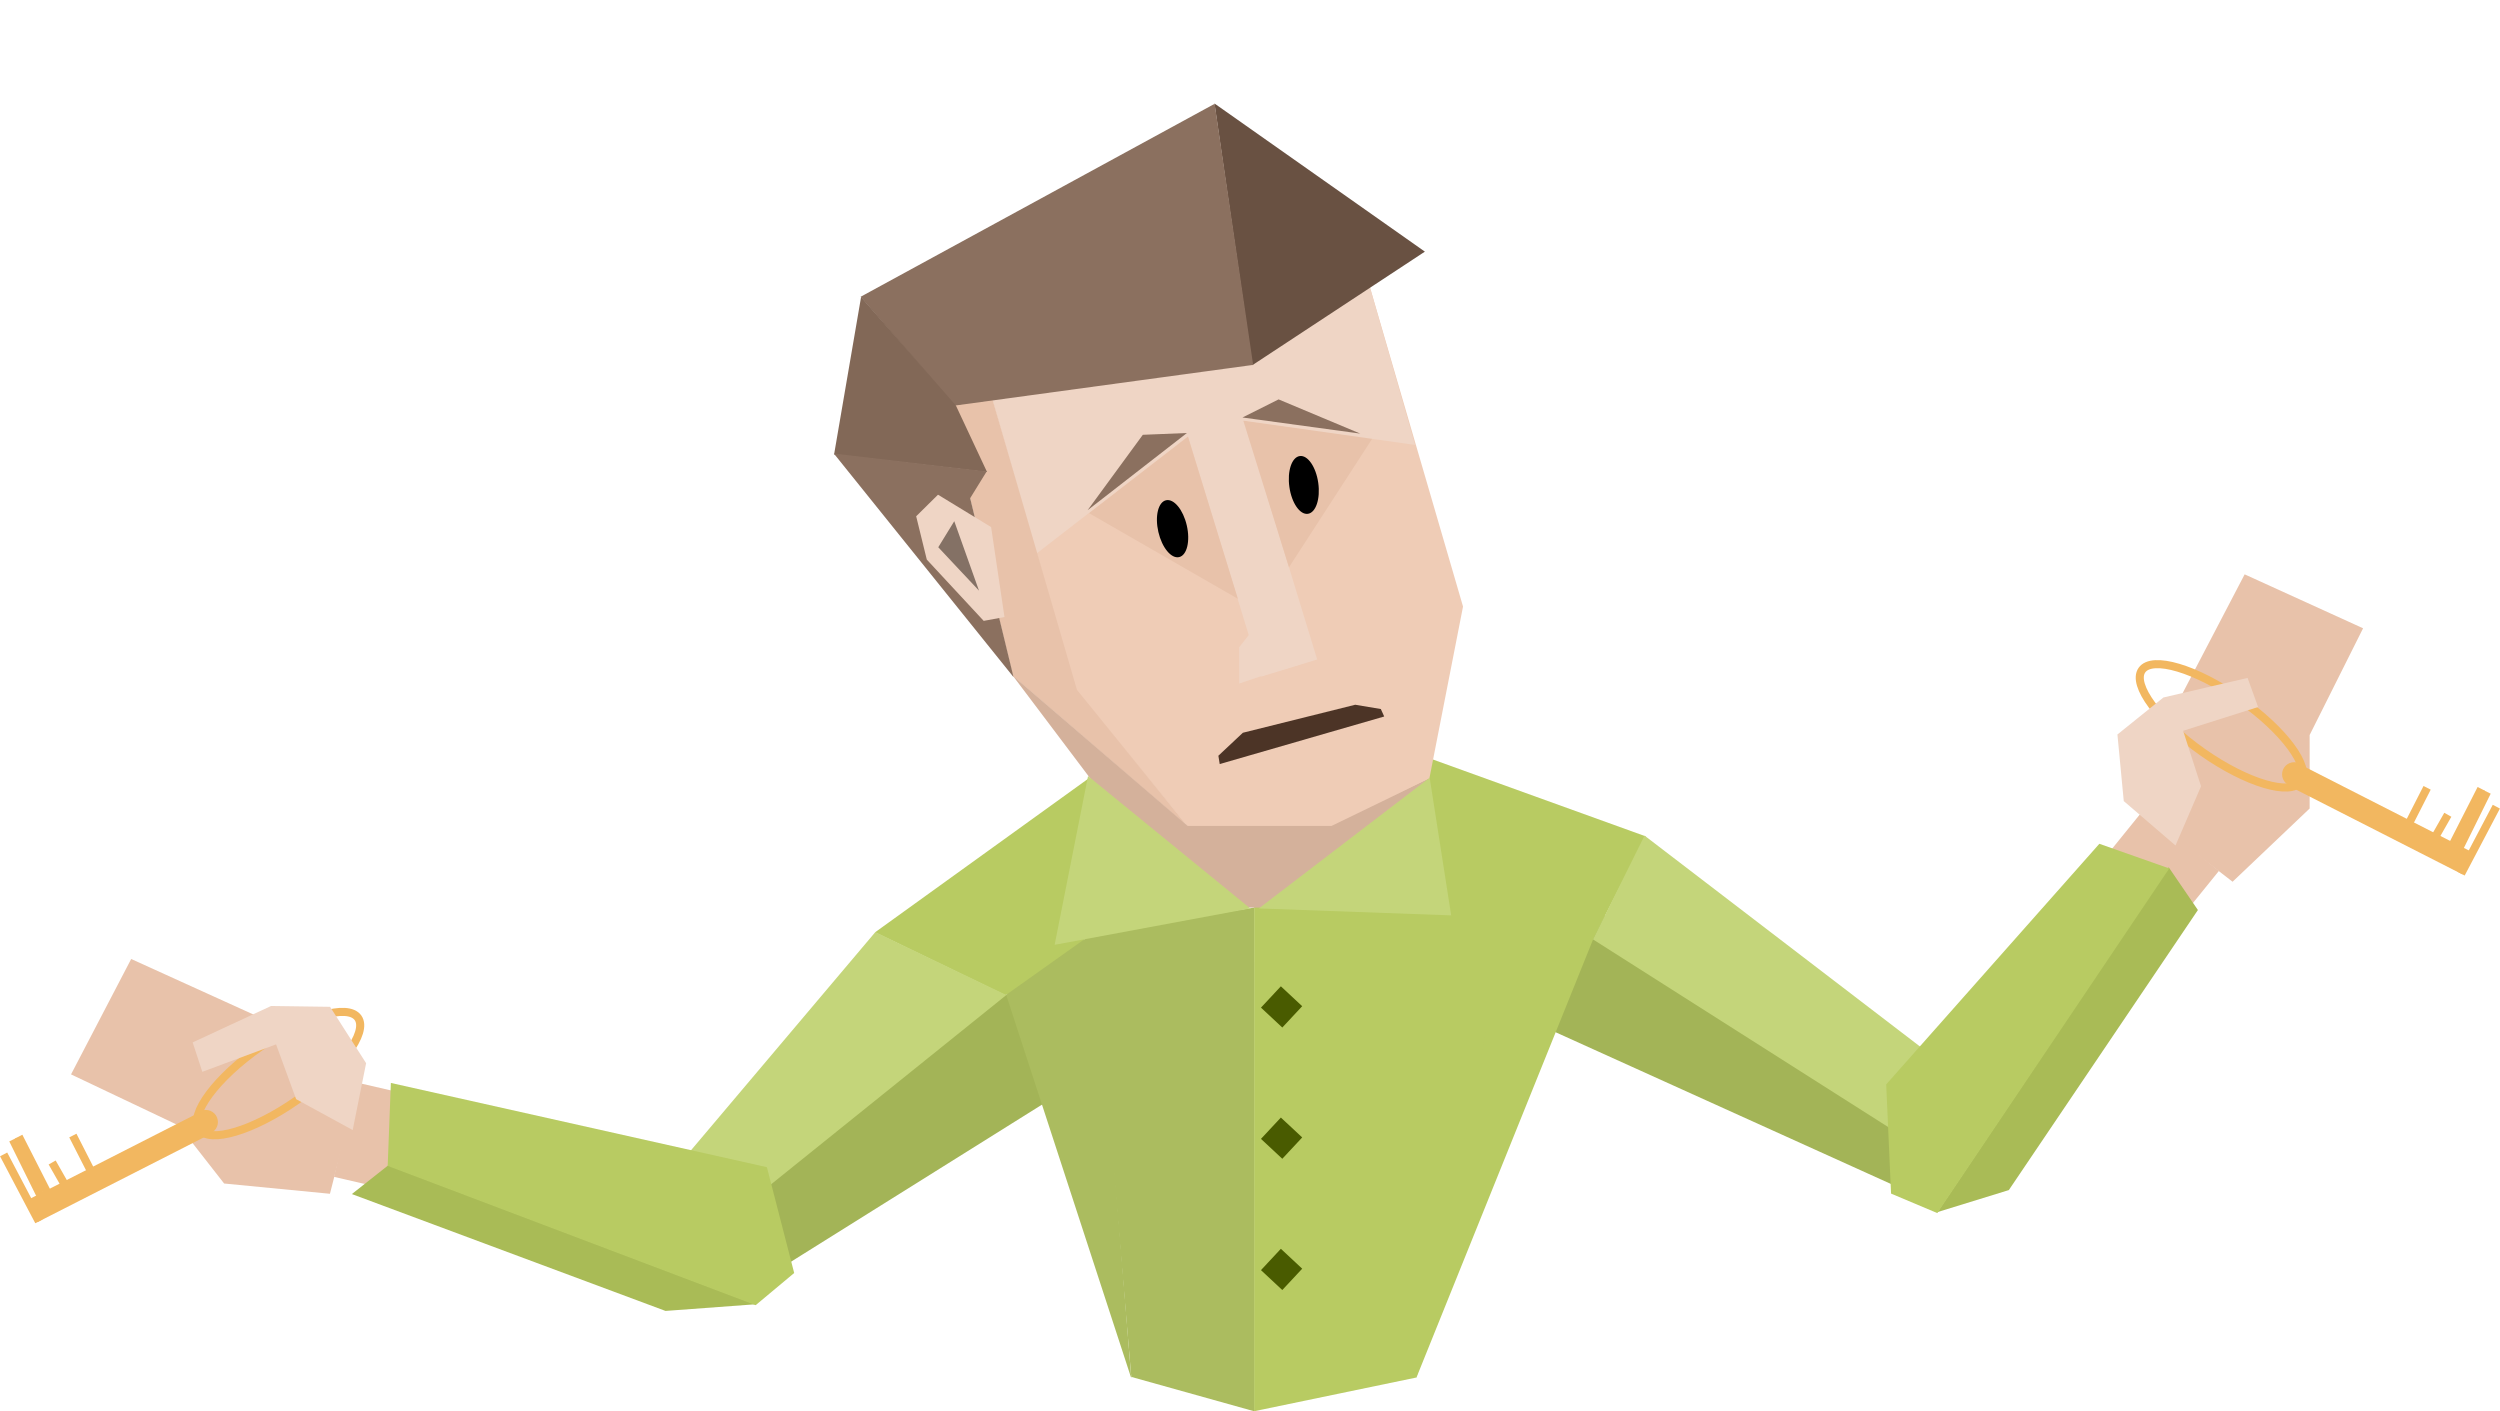 <svg xmlns="http://www.w3.org/2000/svg" width="309.15" height="174.514" viewBox="0 0 309.15 174.514"><g transform="translate(-29.799 -157.747)"><path d="M-7.1,5.343,8.247.5l3.92,14.229,6.081,6.754L17.226,34.59.745,35.829Z" transform="translate(316.224 229.551) rotate(42)" fill="#e8c2aa"/><path d="M0,30.486l15.346,4.847L19.266,21.1l6.081-6.754L24.325,1.238,7.844,0Z" transform="translate(76.043 281.629) rotate(100)" fill="#e8c2aa"/><rect width="12" height="7" transform="matrix(0.777, 0.629, -0.629, 0.777, 294.871, 257.892)" fill="#e8c2aa"/><rect width="12" height="7" transform="translate(80.622 293.161) rotate(103)" fill="#e8c2aa"/><g transform="translate(-52 1)"><path d="M11.322-5.218l-4.16,17.1,51.052,23.1,4.342-3.3Z" transform="translate(261.958 270.229)" fill="#a3b457"/><path d="M3.563-1.477.588,50.343l.249,7.11L22.758,3.082Z" transform="translate(256.125 269.628)" fill="#b8cb62"/><path d="M39.708,8.61,5.435-3.767l8.583,25h19.24Z" transform="translate(245.592 251.558)" fill="#b8cb62"/><path d="M11.591-3.105H43.356L31.687,55.158l-20.1,4.177Z" transform="translate(225.291 271.926)" fill="#b8cb62"/><path d="M33.435-3.105,13.581-.059l4.666,54.988,15.188,4.246Z" transform="translate(203.447 272.086)" fill="#abbc5f"/><path d="M0,0H48.69l.189,42.485L39,61.808,25.823,64.251,8.676,59.334,0,39.206Z" transform="translate(204.022 204.387) rotate(-16)" fill="#efccb6"/><path d="M0,0H7.213V43.016H0V0Z" transform="translate(225.207 199.271) rotate(-17)" fill="#efd5c5"/><path d="M7.093,0,21.169,15.565,0,13.745Z" transform="translate(222.267 207.742) rotate(25)" fill="#e8c2aa"/><path d="M7.5,0,18.986,15.194,0,14.3Z" transform="matrix(0.342, 0.94, -0.94, 0.342, 248.982, 203.856)" fill="#e8c2aa"/><path d="M0,0H48.69V21.64L25.711,11.386,0,21.64Z" transform="translate(204.022 204.387) rotate(-16)" fill="#efd5c5"/><path d="M1.31,1.1,2.888,0S10.005,5.317,9.1,5.306s-6.209,0-6.209,0L0,5.388Z" transform="translate(233.46 236.123) rotate(-17)" fill="#efd5c5"/><path d="M4.114,0,14.7,2.785,0,2.838Z" transform="translate(235.837 205.563) rotate(8)" fill="#8b705f"/><path d="M4.436,3.184,15.56.038,0,0Z" transform="translate(228.575 210.292) rotate(142)" fill="#8b705f"/><path d="M.087,2.025,3.714,0H18.033l2.944,1.278.182,1L0,3.063Z" transform="translate(231.888 248.258) rotate(-14)" fill="#4c3426"/><ellipse cx="1.803" cy="3.607" rx="1.803" ry="3.607" transform="translate(224.231 219.015) rotate(-13)"/><ellipse cx="1.803" cy="3.607" rx="1.803" ry="3.607" transform="translate(240.742 213.393) rotate(-8)"/><path d="M1.473,1.055,7,0l.146,39.439L15.711,59.55,0,35.615Z" transform="translate(197.235 206.114) rotate(-16)" fill="#e8c2aa"/><path d="M18.184,0l7.077,31.024L0,27.181Z" transform="translate(218.468 181.712) rotate(-42)" fill="#695142"/><path d="M22.952,0l22,24.107-27.8,24.827L0,44.269Z" transform="translate(212.976 156.747) rotate(34)" fill="#8b705f"/><path d="M3,0,14.953,13.208l4,8.165L0,19.537Z" transform="translate(185.281 193.418) rotate(1)" fill="#826857"/><path d="M-.227-1.151,18.667,1.066l-2.037,3.3L21.992,26.49Z" transform="translate(185.14 213.985)" fill="#8b705f"/><path d="M2.117-.33,8.685,3.675,10.339,14.8l-2.572.472L.731,7.693-.582,2.339Z" transform="translate(195.675 218.252)" fill="#efd5c5"/><path d="M7.168,0l1.8,3.324L0,1.679Z" transform="translate(201.409 230.627) rotate(-120)" fill="#847165"/><path d="M20.672,7.659H38.463l12.171-5.9-12.171,16H20.672L-.959-10.922Z" transform="translate(207.996 251.22)" fill="#d4b19b"/><path d="M11.594,20.151,37.979,1.137l5.8,12L33.288,26.3l-5.625,1.612Z" transform="translate(178.407 251.891)" fill="#b8cb62"/><path d="M35.347-6.339,51.725,1.536,23.4,25.259,6.775,27.481Z" transform="translate(154.698 278.345)" fill="#c4d57a"/><path d="M49.412.964l11.2,9.309L19.808,35.812,9.469,33.1Z" transform="translate(156.863 278.802)" fill="#a3b457"/><path d="M10.071-10.953,3.7,1.883l43.732,27.8,4.951-8.24Z" transform="translate(275.092 271.032)" fill="#c4d57a"/><path d="M-1.605,2.089,3.747,0l38.39,29.713L31.262,27.249Z" transform="translate(126.233 301.938) rotate(-17)" fill="#a9bb56"/><path d="M11.635-3.389l4.427,55.268h0L.588,4.461Z" transform="translate(205.632 275.305)" fill="#abbc5f"/><path d="M65.171,9.507,61.558,4.216,32.938,46.869l8.852-2.73Z" transform="translate(288.421 259.774)" fill="#a9bb56"/><path d="M6.041-2.037,26.1,14.332l-24.189,4.5Z" transform="translate(210.305 254.751)" fill="#c4d57a"/><path d="M23.04-1.924,1.915,14.241,25.7,15.1Z" transform="translate(235.552 254.842)" fill="#c4d57a"/><path d="M0,9.693,3.376,0,44.8,23.557l-.6,13.5-5.72,2.413Z" transform="translate(126.905 291.651) rotate(-17)" fill="#b8cb62"/><path d="M54.9,5.655,46.258,2.608,19.9,32.364l.6,13.5,5.72,2.413Z" transform="translate(295.147 258.482)" fill="#b8cb62"/><rect width="3.607" height="3.607" transform="translate(240.191 278.713) rotate(43)" fill="#495b00"/><rect width="3.607" height="3.607" transform="translate(240.191 294.943) rotate(43)" fill="#495b00"/><rect width="3.607" height="3.607" transform="translate(240.191 311.173) rotate(43)" fill="#495b00"/></g><g transform="matrix(0.819, 0.574, -0.574, 0.819, 296.842, 236.644)" fill="none" stroke="#f2b760" stroke-width="1"><ellipse cx="12.5" cy="4.5" rx="12.5" ry="4.5" stroke="none"/><ellipse cx="12.5" cy="4.5" rx="12" ry="4" fill="none"/></g><g transform="matrix(0.891, 0.454, -0.454, 0.891, 140.057, -126.028)"><rect width="24" height="3" transform="translate(327 258)" fill="#f2b760"/><path d="M0,0V8" transform="translate(348.264 250.517)" fill="none" stroke="#f2b760" stroke-width="1"/><path d="M.179,0,.057,9.358" transform="translate(350.753 251.634)" fill="none" stroke="#f2b760" stroke-width="1"/><line y2="6" transform="translate(342.246 253.442)" fill="none" stroke="#f2b760" stroke-width="1"/><line x1="0.213" y2="4.613" transform="translate(345.827 255.249)" fill="none" stroke="#f2b760" stroke-width="1"/><path d="M-.037,1.413l.109,8.85" transform="translate(349.118 249.111)" fill="none" stroke="#f2b760" stroke-width="1"/></g><circle cx="1.5" cy="1.5" r="1.5" transform="translate(312 252)" fill="#f2b760"/><path d="M11.735,11.577l1.3,3.6L3.763,18.116,5.979,24.98,2.823,32.3l-6.4-5.491-.784-8.236L1.322,14Z" transform="translate(296 230)" fill="#efd5c5"/><g transform="translate(29.68 279.644)"><g transform="matrix(-0.819, 0.574, -0.574, -0.819, 47.388, 7.372)" fill="none" stroke="#f2b760" stroke-width="1"><ellipse cx="12.5" cy="4.5" rx="12.5" ry="4.5" stroke="none"/><ellipse cx="12.5" cy="4.5" rx="12" ry="4" fill="none"/></g><g transform="matrix(-0.891, 0.454, -0.454, -0.891, 26.143, 18.336)"><rect width="24" height="3" transform="translate(0 0)" fill="#f2b760"/><path d="M0,8V0" transform="translate(21.264 2.483)" fill="none" stroke="#f2b760" stroke-width="1"/><path d="M.122,9.358,0,0" transform="translate(23.81 0.008)" fill="none" stroke="#f2b760" stroke-width="1"/><line y1="6" transform="translate(15.246 1.558)" fill="none" stroke="#f2b760" stroke-width="1"/><line x1="0.213" y1="4.613" transform="translate(18.827 1.138)" fill="none" stroke="#f2b760" stroke-width="1"/><path d="M0,8.85.109,0" transform="translate(22.081 1.626)" fill="none" stroke="#f2b760" stroke-width="1"/></g><ellipse cx="1.5" cy="1.5" rx="1.5" ry="1.5" transform="translate(24.068 15.356)" fill="#f2b760"/></g><path d="M-3.06,11.577l-1.3,3.6,9.275,2.941L2.695,24.98,5.852,32.3l6.4-5.491.784-8.236L7.352,14Z" transform="matrix(0.788, -0.616, 0.616, 0.788, 48.904, 275.643)" fill="#efd5c5"/></g></svg>